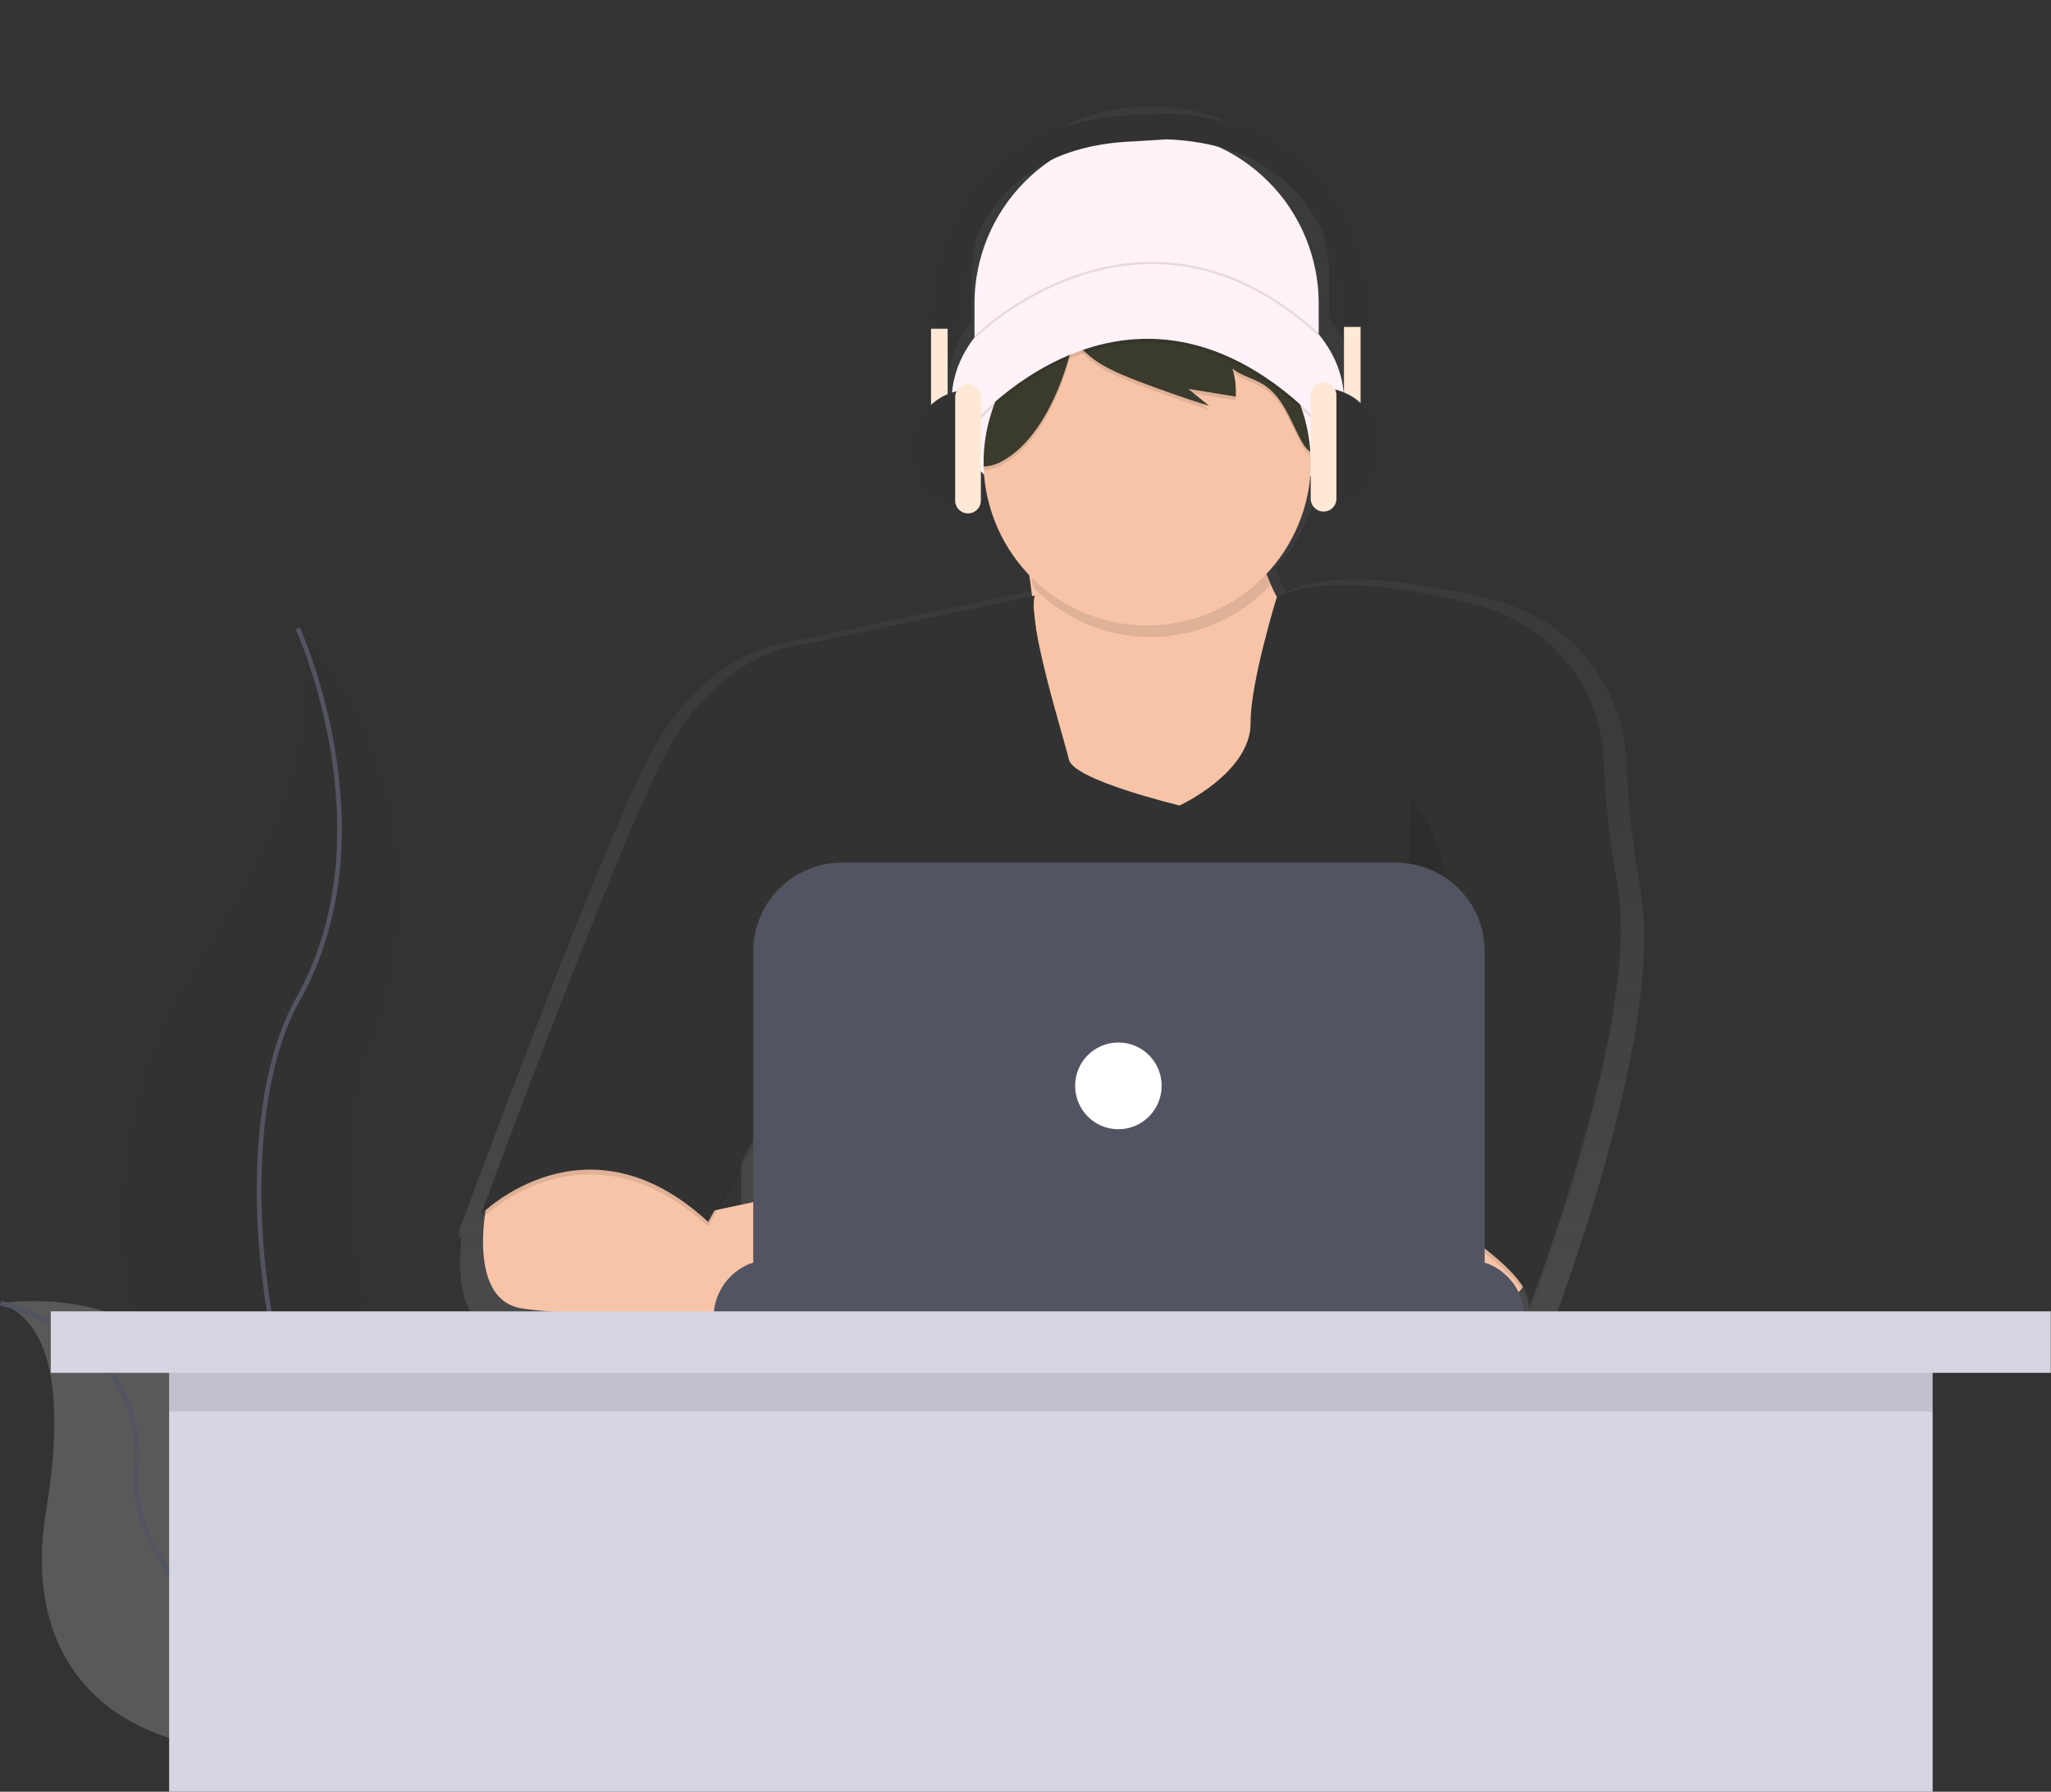 <svg version="1.2" xmlns="http://www.w3.org/2000/svg" viewBox="0 0 901 787" width="901" height="787">
	<rect x="0" y="0" width="901" height="787" fill="#333333" stroke="none"/>
	<title>userHeader-svg</title>
	<defs>
		<linearGradient id="g1" x1="461.6" y1="589.5" x2="461.6" y2="47" gradientUnits="userSpaceOnUse">
			<stop offset="0" stop-color="#808080" stop-opacity=".3"/>
			<stop offset=".5" stop-color="#808080" stop-opacity=".1"/>
			<stop offset="1" stop-color="#808080" stop-opacity=".1"/>
		</linearGradient>
	</defs>
	<style>
		.s0 { opacity: .2;fill: #323232 } 
		.s1 { fill: #323232 } 
		.s2 { fill: none;stroke: #535461;stroke-width: 2 } 
		.s3 { opacity: .2;fill: #f5f5f5 } 
		.s4 { fill: url(#g1) } 
		.s5 { fill: #fff2f9 } 
		.s6 { fill: #f7c4a7 } 
		.s7 { opacity: .1;fill: #000000 } 
		.s8 { fill: #000000 } 
		.s9 { fill: #3b3b2d } 
		.s10 { fill: #535461 } 
		.s11 { fill: #ffffff } 
		.s12 { opacity: .1;fill: none;stroke: #000000 } 
		.s13 { fill: #ffe8d6 } 
		.s14 { fill: #d6d6e3 } 
	</style>
	<path id="Layer" class="s0" d="m763.6 283h52v27h-52z" />
	<path id="Layer" class="s0" d="m767.6 316h52v27h-52z" />
	<path id="Layer" class="s0" d="m724.6 87h52v27h-52z" />
	<path id="Layer" class="s0" d="m761.6 118h52v27h-52z" />
	<path id="Layer" class="s0" d="m661.6 89h52v27h-52z" />
	<path id="Layer" class="s0" d="m828.6 149h52v27h-52z" />
	<path id="Layer" class="s0" d="m765.6 151h52v27h-52z" />
	<path id="Layer" class="s0" d="m698.6 120h52v27h-52z" />
	<path id="Layer" class="s0" d="m825.6 357h52v27h-52z" />
	<path id="Layer" class="s0" d="m762.6 359h52v27h-52z" />
	<path id="Layer" class="s1" d="m130.8 276c0 0 73.2 73.3 31.9 182c-41.4 108.7 70.9 289.6 70.9 289.6c0 0-1.2-0.1-3.5-0.5c-150.5-26.6-225.3-198.8-141.5-326.6c31.1-47.6 56.6-103.4 42.2-144.5z" />
	<path id="Layer" class="s2" d="m233.6 747.6c-109.9-29.5-144.2-235.2-102.8-308.5c41.3-73.3 0-163.1 0-163.1" />
	<path id="Layer" class="s1" d="m0.2 572.4c0 0 83.6-13.3 91.3 61.6c7.6 75 160.8 85.4 160.8 85.4c0 0-1 0.7-2.9 1.9c-126.5 83-247.4 52.9-229.2-57.4c6.8-40.9 6.2-82.1-20-91.5z" />
	<path id="Layer" class="s3" d="m0.2 572.4c0 0 83.6-13.3 91.3 61.6c7.6 75 160.8 85.4 160.8 85.4c0 0-1 0.7-2.9 1.9c-126.5 83-247.4 52.9-229.2-57.4c6.8-40.9 6.2-82.1-20-91.5z" />
	<path id="Layer" class="s2" d="m252.3 719.4c-96.1 56.1-197.8-14.7-192.5-73.7c5.3-59-59.6-73.3-59.6-73.3" />
	<path id="Layer" class="s0" d="m0.6 284h52v27h-52z" />
	<path id="Layer" class="s0" d="m37.6 315h52v27h-52z" />
	<path id="Layer" class="s0" d="m318.6 0h52v27h-52z" />
	<path id="Layer" class="s0" d="m728.6 498h52v27h-52z" />
	<path id="Layer" class="s0" d="m41.6 348h52v27h-52z" />
	<path id="Layer" class="s0" d="m355.6 31h52v27h-52z" />
	<path id="Layer" class="s0" d="m165.6 214h52v27h-52z" />
	<path id="Layer" class="s0" d="m202.6 245h52v27h-52z" />
	<path id="Layer" class="s0" d="m301.6 228h52v27h-52z" />
	<path id="Layer" class="s0" d="m206.6 278h52v27h-52z" />
	<path id="Layer" class="s0" d="m798.6 498h52v27h-52z" />
	<path id="Layer" fill-rule="evenodd" class="s4" d="m721.4 396.2q0.3 2.6 0.5 5.2q0.2 2.6 0.3 5.2q0.1 2.6 0 5.1c0.5 65.7-42.2 175.8-42.2 175.6q0.1-0.4 0.2-0.7q0-0.4 0-0.7q0.1-0.3 0.1-0.7q-0.1-0.3-0.1-0.7l-0.2 0.6q0-0.2 0.1-0.3q0-0.1 0-0.2q0-0.1 0-0.2q0.1-0.1 0.1-0.2q-0.2-1.1-0.5-2.1q-0.3-1.1-0.8-2.1q-0.4-1-1-2q-0.5-0.9-1.2-1.8l-0.4 0.6q0.4 1 0.8 2.1q0.3 1.1 0.5 2.3q0.3 1.1 0.4 2.3q0.1 1.1 0.1 2.3v3.4h-332.4v0.3c0 0-15.6 0-36.1-0.3h-2.2c-30.9-0.4-71.8-1.5-87.7-4.1c-18.9-3.1-18.6-27.9-16.8-42.4c-1.2 1.1-1.9 1.7-1.9 1.7l1.3-3.4c-0.8 0.8-1.3 1.2-1.3 1.2c0 0 1.4-3.6 3.7-9.8c12.9-34.6 56.4-150.7 78.3-195.9c25.8-53.4 66-55 66-55l104.1-22q-0.6-4.8-1.3-9.1q-4.5-4.7-8.1-10q-3.7-5.4-6.3-11.3q-2.7-6-4.2-12.3q-1.6-6.3-2.1-12.7c-9.3-9.8-14.8-21.4-14.8-33.9c0-10.5 3.8-20.3 10.5-28.9v-18.7c0-10 1.9-19.8 5.7-28.9c3.8-9.2 9.4-17.5 16.4-24.6c7-7 15.3-12.5 24.5-16.3c9.2-3.8 19-5.8 28.9-5.8h6.2c9.9 0 19.7 2 28.9 5.8c9.1 3.8 17.5 9.3 24.5 16.3c7 7.1 12.6 15.4 16.4 24.6c3.8 9.1 5.7 18.9 5.7 28.9v17.4c7.4 8.9 11.6 19.2 11.6 30.2c0 12.8-5.7 24.7-15.4 34.5q-0.5 6.3-2.1 12.3q-1.5 6.1-4.1 11.8q-2.5 5.8-6 11q-3.4 5.2-7.7 9.8q0.1 0.5 0.3 1q0.4 1.2 1 2.5q0.5 1.2 1 2.4q0.6 1.2 1.2 2.4q0.6 1.1 1.2 2.3c2-1.4 19.7-12.2 77.9 0.2c6.6 1.4 12.7 2.9 18.1 4.6c7.5 2.3 14.5 5.8 20.9 10.2c6.4 4.5 12.1 9.9 16.8 16c4.8 6.2 8.6 13.1 11.2 20.4c2.7 7.3 4.2 15 4.6 22.8q0.3 7.1 0.8 14.2q0.5 7.2 1.3 14.3q0.8 7.1 1.8 14.1q1 7.1 2.3 14.1q0.4 2.6 0.7 5.1zm-267.7-131.4c0 0 0-0.7 0 0.1q0.1 1.2 0.2 2.4q0.1 1.2 0.2 2.3q0.2 1.2 0.3 2.4q0.2 1.2 0.4 2.4q-0.5-5-1.1-9.6zm-144.5 275.3l16.4-3.5v-26.2z" />
	<path id="Layer" class="s5" d="m503.7 57.6c9.9 0 19.8 1.9 28.9 5.7c9.2 3.8 17.5 9.4 24.5 16.4c7.1 7 12.6 15.4 16.4 24.5c3.8 9.2 5.8 19 5.8 28.9v32.3h-151.2v-32.3c0-9.9 2-19.7 5.8-28.9c3.8-9.1 9.4-17.5 16.4-24.5c7-7 15.3-12.6 24.5-16.4c9.2-3.8 19-5.7 28.9-5.7z" />
	<path id="Layer" class="s5" d="m504.2 235.1c-47.6 0-86.1-26.4-86.1-59.2c0-32.7 38.5-59.1 86.1-59.1c47.7 0 86.2 26.4 86.2 59.1c0 32.8-38.5 59.2-86.2 59.2z" />
	<path id="Layer" class="s6" d="m553.7 214.8c-9.5 52.3 36.5 78.2 36.5 78.2l-10.6 67.7l-75.6 27.4c0 0-73-10-55-35.4c18-25.3 0-119.4 0-119.4z" />
	<path id="Layer" class="s6" d="m672 550.4c0 0 4.8 20.6-21.1 24.3q-5.7 0.8-11.5 1.2q-5.8 0.4-11.6 0.3q-5.7 0-11.5-0.5q-5.8-0.6-11.5-1.6l-5.7-51.7h60.3z" />
	<path id="Layer" class="s6" d="m266.7 494.4l40.4 38.7l43.1-9.2v55c0 0-95.1 0-121-4.2c-25.9-4.2-14.5-50.7-14.5-50.7z" />
	<path id="Layer" class="s7" d="m469.6 335.8c2.1 9 48.6 20.1 48.6 20.1c0 0 31.5-14.5 31.2-36.5c-0.2-17 11.4-54.7 11.4-54.7c0 0 15.2-12.6 75 0c6.4 1.4 12.1 2.9 17.4 4.5c7.1 2.2 13.9 5.5 20.1 9.8c6.1 4.3 11.6 9.5 16.1 15.4c4.6 5.9 8.2 12.5 10.8 19.6c2.6 7 4 14.4 4.3 21.9q0.3 6.8 0.8 13.7q0.5 6.8 1.3 13.6q0.7 6.9 1.7 13.6q1 6.8 2.2 13.6c10.7 58.2-39 186.4-39 186.4c4.2-17.4-53.9-48.6-53.9-48.6v48.6h-278.5l7.9-103l-35.9 65c-53.9-49.7-99.9-3.2-99.9-3.2c0 0 53.9-146.4 78.8-197.7c24.8-51.2 63.4-52.8 63.4-52.8l101.2-21.4c-3.7 10.5 12.9 63.1 15 72.1z" />
	<path id="Layer" class="s1" d="m469.6 333.7c2.1 9 48.6 20.1 48.6 20.1c0 0 31.5-14.5 31.2-36.5c-0.2-17 11.4-54.7 11.4-54.7c0 0 15.2-12.6 75 0c6.4 1.4 12.1 2.9 17.4 4.5c7.1 2.2 13.9 5.5 20.1 9.8c6.1 4.3 11.6 9.5 16.1 15.4c4.6 5.9 8.2 12.5 10.8 19.6c2.6 7 4 14.4 4.3 21.9q0.3 6.8 0.8 13.7q0.5 6.8 1.3 13.6q0.7 6.8 1.7 13.6q1 6.8 2.2 13.6c10.7 58.2-39 186.4-39 186.4c4.2-17.4-53.9-48.6-53.9-48.6v48.6h-278.5l7.9-103l-35.9 65c-53.9-49.7-99.9-3.2-99.9-3.2c0 0 53.9-146.4 78.8-197.7c24.8-51.2 63.4-52.8 63.4-52.8l101.2-21.4c-3.7 10.5 12.9 63.1 15 72.1z" />
	<path id="Layer" class="s7" d="m558 257.1c-6.7 7.1-14.7 12.8-23.7 16.7c-8.9 3.9-18.5 5.9-28.3 6c-9.7 0.1-19.4-1.8-28.3-5.6c-9-3.8-17.1-9.4-23.9-16.4c-1.7-11.8-3.2-19.8-3.2-19.8l104.6-18.4q-0.9 4.6-1.2 9.4q-0.2 4.8 0.1 9.5q0.4 4.8 1.3 9.4q1 4.7 2.6 9.2z" />
	<path id="Layer" class="s6" d="m575.9 203.2c-0.1 18.8-7.6 36.9-20.9 50.3c-13.3 13.4-31.3 21-50.2 21.2c-18.8 0.3-37-6.9-50.6-20c-13.6-13.1-21.5-30.9-22.1-49.8q0-0.9 0-1.7c0-6.7 1-13.4 2.8-19.8c1.8-6.5 4.6-12.6 8.1-18.3c3.6-5.7 7.9-10.8 12.8-15.3c5-4.5 10.6-8.3 16.6-11.2q3.2-1.6 6.6-2.9q4.5-1.6 9.1-2.6q4.5-1.1 9.2-1.5q4.7-0.4 9.4-0.3q4.7 0.2 9.3 1c8 1.3 15.6 4 22.6 7.9c7 3.8 13.4 8.8 18.7 14.8c5.4 6 9.7 12.8 12.9 20.2c3.1 7.3 4.9 15.2 5.5 23.2q0.2 2.4 0.2 4.8z" />
	<g id="Layer" style="opacity: .1">
		<path id="Layer" class="s8" d="m470.7 154.3c-4.1 17.5-14.6 42.5-32.1 50.7q-0.8 0.3-1.6 0.6q-0.8 0.3-1.6 0.5q-0.8 0.2-1.6 0.3q-0.9 0.1-1.7 0.1q0-0.8 0-1.7c0-6.7 0.9-13.4 2.8-19.8c1.8-6.4 4.6-12.6 8.1-18.3c3.5-5.6 7.9-10.8 12.8-15.3c5-4.5 10.6-8.2 16.6-11.2q3.2-1.6 6.6-2.8h-0.1c-5.3 3.6-6.7 10.7-8.2 16.9z" />
		<path id="Layer" class="s8" d="m550.2 149.7c4.9 4.2 9.3 9 12.9 14.3c3.7 5.3 6.6 11.1 8.7 17.2c2.1 6.1 3.4 12.4 3.8 18.8c-2.1-1.4-3.4-3.7-4.6-6c-4.4-8.5-7.8-18.4-16-23.5c-4.3-2.7-9.6-3.8-13.6-7q0.4 1.5 0.8 3q0.3 1.5 0.5 3.1q0.1 1.5 0.2 3.1q0 1.5 0 3.1l-20.9-3.3l9.2 7.5q-15.6-5-31-10.9c-9.3-3.6-23.3-9-27.8-18.9c4.7-2.2 9.6-4 14.6-5.2c5.1-1.3 10.3-1.9 15.5-2c5.2-0.1 10.4 0.3 15.5 1.3c5.1 1 10.1 2.6 14.8 4.7q-0.3-0.9-0.8-1.8q-0.4-1-0.9-1.8q-0.5-0.9-1-1.8q-0.6-0.8-1.2-1.6q-1.2-1.5-2.6-2.8q-1.5-1.3-3.1-2.3q-1.7-1.1-3.4-1.8q-1.8-0.7-3.7-1.2q2.3 0.4 4.6 1q2.3 0.5 4.5 1.2q2.2 0.7 4.4 1.5q2.2 0.9 4.3 1.8c5.9 2.7 11.4 6.2 16.3 10.3z" />
	</g>
	<path id="Layer" class="s9" d="m470.7 152.7c-4.1 17.5-14.6 42.5-32.1 50.7q-0.8 0.3-1.6 0.6q-0.8 0.3-1.6 0.5q-0.8 0.2-1.6 0.3q-0.9 0.1-1.7 0.1q0-0.9 0-1.7c0-6.7 0.9-13.4 2.8-19.8c1.8-6.5 4.6-12.6 8.1-18.3c3.5-5.7 7.9-10.8 12.8-15.3c5-4.5 10.6-8.3 16.6-11.2q3.2-1.6 6.6-2.9l-0.1 0.1c-5.3 3.6-6.7 10.7-8.2 16.9z" />
	<path id="Layer" class="s9" d="m550.2 148.1c4.9 4.2 9.3 9 12.9 14.3c3.7 5.3 6.6 11.1 8.7 17.1c2.1 6.1 3.4 12.5 3.8 18.9c-2.1-1.4-3.4-3.7-4.6-6c-4.4-8.5-7.8-18.4-16-23.5c-4.3-2.7-9.6-3.8-13.6-7q0.4 1.5 0.8 3q0.3 1.5 0.5 3q0.1 1.6 0.2 3.1q0 1.6 0 3.2l-20.9-3.4l9.2 7.5q-15.6-4.9-31-10.8c-9.3-3.6-23.3-9-27.8-18.9c4.7-2.3 9.6-4 14.6-5.2c5.1-1.3 10.3-1.9 15.5-2.1c5.2-0.1 10.4 0.4 15.5 1.4c5.1 1 10.1 2.6 14.8 4.7q-0.3-1-0.8-1.9q-0.4-0.9-0.9-1.8q-0.5-0.8-1-1.7q-0.6-0.8-1.2-1.6q-1.2-1.5-2.6-2.8q-1.5-1.3-3.1-2.3q-1.7-1.1-3.4-1.8q-1.8-0.8-3.7-1.2q2.3 0.4 4.6 0.9q2.3 0.6 4.5 1.3q2.2 0.7 4.4 1.5q2.2 0.8 4.3 1.8c5.9 2.7 11.4 6.2 16.3 10.3z" />
	<path id="Layer" class="s7" d="m450.9 146.4c0 0 28-9 56.5-21.7c28.6-12.7 68.7 46 68.7 46l7.4 20.6c-85.6-92-159.6 0-159.6 0z" />
	<path id="Layer" class="s5" d="m450.9 144.8c0-0.1 28-9.1 56.5-21.7c28.6-12.7 68.7 46 68.7 46l7.4 20.6c-85.6-92-159.6 0-159.6 0z" />
	<path id="Layer" class="s7" d="m363.1 387.9c0 0-15.8 42.3 6.4 80.3c22.2 38.1-19.6 53.9-19.6 53.9" />
	<path id="Layer" class="s7" d="m620 349.8c0 0 27.5 34.9 9.5 66.1c-18 31.2-16.9 106.2-16.9 106.2" />
	<path id="Layer" class="s10" d="m338.8 553.3h305.5c3.3 0 6.6 0.7 9.7 1.9c3.1 1.3 5.9 3.2 8.2 5.5c2.4 2.4 4.3 5.2 5.5 8.3c1.3 3 2 6.3 2 9.7h-356.2c0-3.4 0.6-6.7 1.9-9.7c1.3-3.1 3.1-5.9 5.5-8.3c2.3-2.3 5.1-4.2 8.2-5.5c3.1-1.2 6.4-1.9 9.7-1.9z" />
	<path id="Layer" class="s10" d="m369.9 378.9h243.3c5.1 0 10.2 1 14.9 3c4.8 1.9 9.1 4.8 12.7 8.4c3.6 3.6 6.5 7.9 8.5 12.7c1.9 4.7 2.9 9.8 2.9 14.9v141.2h-321.3v-141.2c0-5.1 1-10.2 3-14.9c1.9-4.8 4.8-9.1 8.4-12.7c3.6-3.6 7.9-6.5 12.7-8.4c4.7-2 9.8-3 14.9-3z" />
	<path id="Layer" class="s11" d="m491.3 496c-10.5 0-19-8.5-19-19.1c0-10.5 8.5-19 19-19c10.5 0 19 8.5 19 19c0 10.6-8.5 19.1-19 19.1z" />
	<path id="Layer" class="s12" d="m428.1 148.2c0 0 72.8-72.7 151.2-1.3" />
	<path id="Layer" class="s13" d="m590.4 143.6h7.3v41.4h-7.3z" />
	<path id="Layer" class="s1" d="m580.6 170.3c3.3 0.1 6.6 0.7 9.6 2c3.1 1.2 5.9 3.1 8.2 5.4c2.3 2.4 4.2 5.1 5.5 8.2c1.2 3 1.9 6.3 1.9 9.6v1.6c0 3.3-0.7 6.6-1.9 9.7c-1.3 3-3.2 5.8-5.5 8.1c-2.3 2.4-5.1 4.2-8.2 5.5c-3 1.2-6.3 1.9-9.6 1.9z" />
	<path id="Layer" class="s13" d="m575.8 173.6c0-3.1 2.5-5.7 5.6-5.7c3.2 0 5.7 2.6 5.7 5.7v45.4c0 3.2-2.5 5.7-5.7 5.7c-3.1 0-5.6-2.5-5.6-5.7z" />
	<path id="Layer" class="s13" d="m416.3 185.8h-7.3v-41.4h7.3z" />
	<path id="Layer" class="s1" d="m426.1 223.1c-3.3 0-6.6-0.7-9.7-1.9c-3-1.3-5.8-3.1-8.1-5.5c-2.4-2.3-4.2-5.1-5.5-8.1c-1.2-3.1-1.9-6.4-1.9-9.7v-1.6c0-3.3 0.7-6.6 1.9-9.6c1.3-3.1 3.1-5.8 5.5-8.2c2.3-2.3 5.1-4.2 8.1-5.4c3.1-1.3 6.4-1.9 9.7-1.9z" />
	<path id="Layer" class="s13" d="m430.9 219.8c0 3.2-2.5 5.7-5.6 5.7h-0.1c-3.1 0-5.6-2.5-5.6-5.7v-45.4c0-3.1 2.5-5.7 5.6-5.7h0.1c3.1 0 5.6 2.6 5.6 5.7z" />
	<path id="Layer" class="s1" d="m595.8 107.9q1.9 5.5 3.2 11.1q1.3 5.6 2 11.3q0.6 5.7 0.7 11.4l-5.7-0.1l-5.7-0.2q-0.1-5.1-0.7-10.2q-0.6-5-1.8-10q-1.2-5-2.8-9.8q-1.7-4.9-3.9-9.5c-12.5-25.7-35.6-39.4-68.5-40.7l-14.5 0.9c-33 1.2-56 14.9-68.5 40.6q-2.2 4.6-3.9 9.5q-1.7 4.8-2.8 9.8q-1.2 5-1.8 10q-0.7 5.1-0.8 10.2l-5.6 0.2l-5.7 0.1q0.1-5.7 0.7-11.4q0.7-5.8 2-11.4q1.3-5.6 3.2-11q1.9-5.4 4.3-10.6c9.9-20.5 31.3-45.3 77.4-47.4v-0.1l16.5-0.7h0.5c46.5 2 68 26.9 77.9 47.4q2.5 5.2 4.3 10.6z" />
	<path id="Layer" class="s14" d="m74.3 579h774.7v208h-774.7z" />
	<path id="Layer" class="s7" d="m74.3 593h774.7v27h-774.7z" />
	<path id="Layer" class="s14" d="m22.3 576h878.6v27h-878.6z" />
</svg>